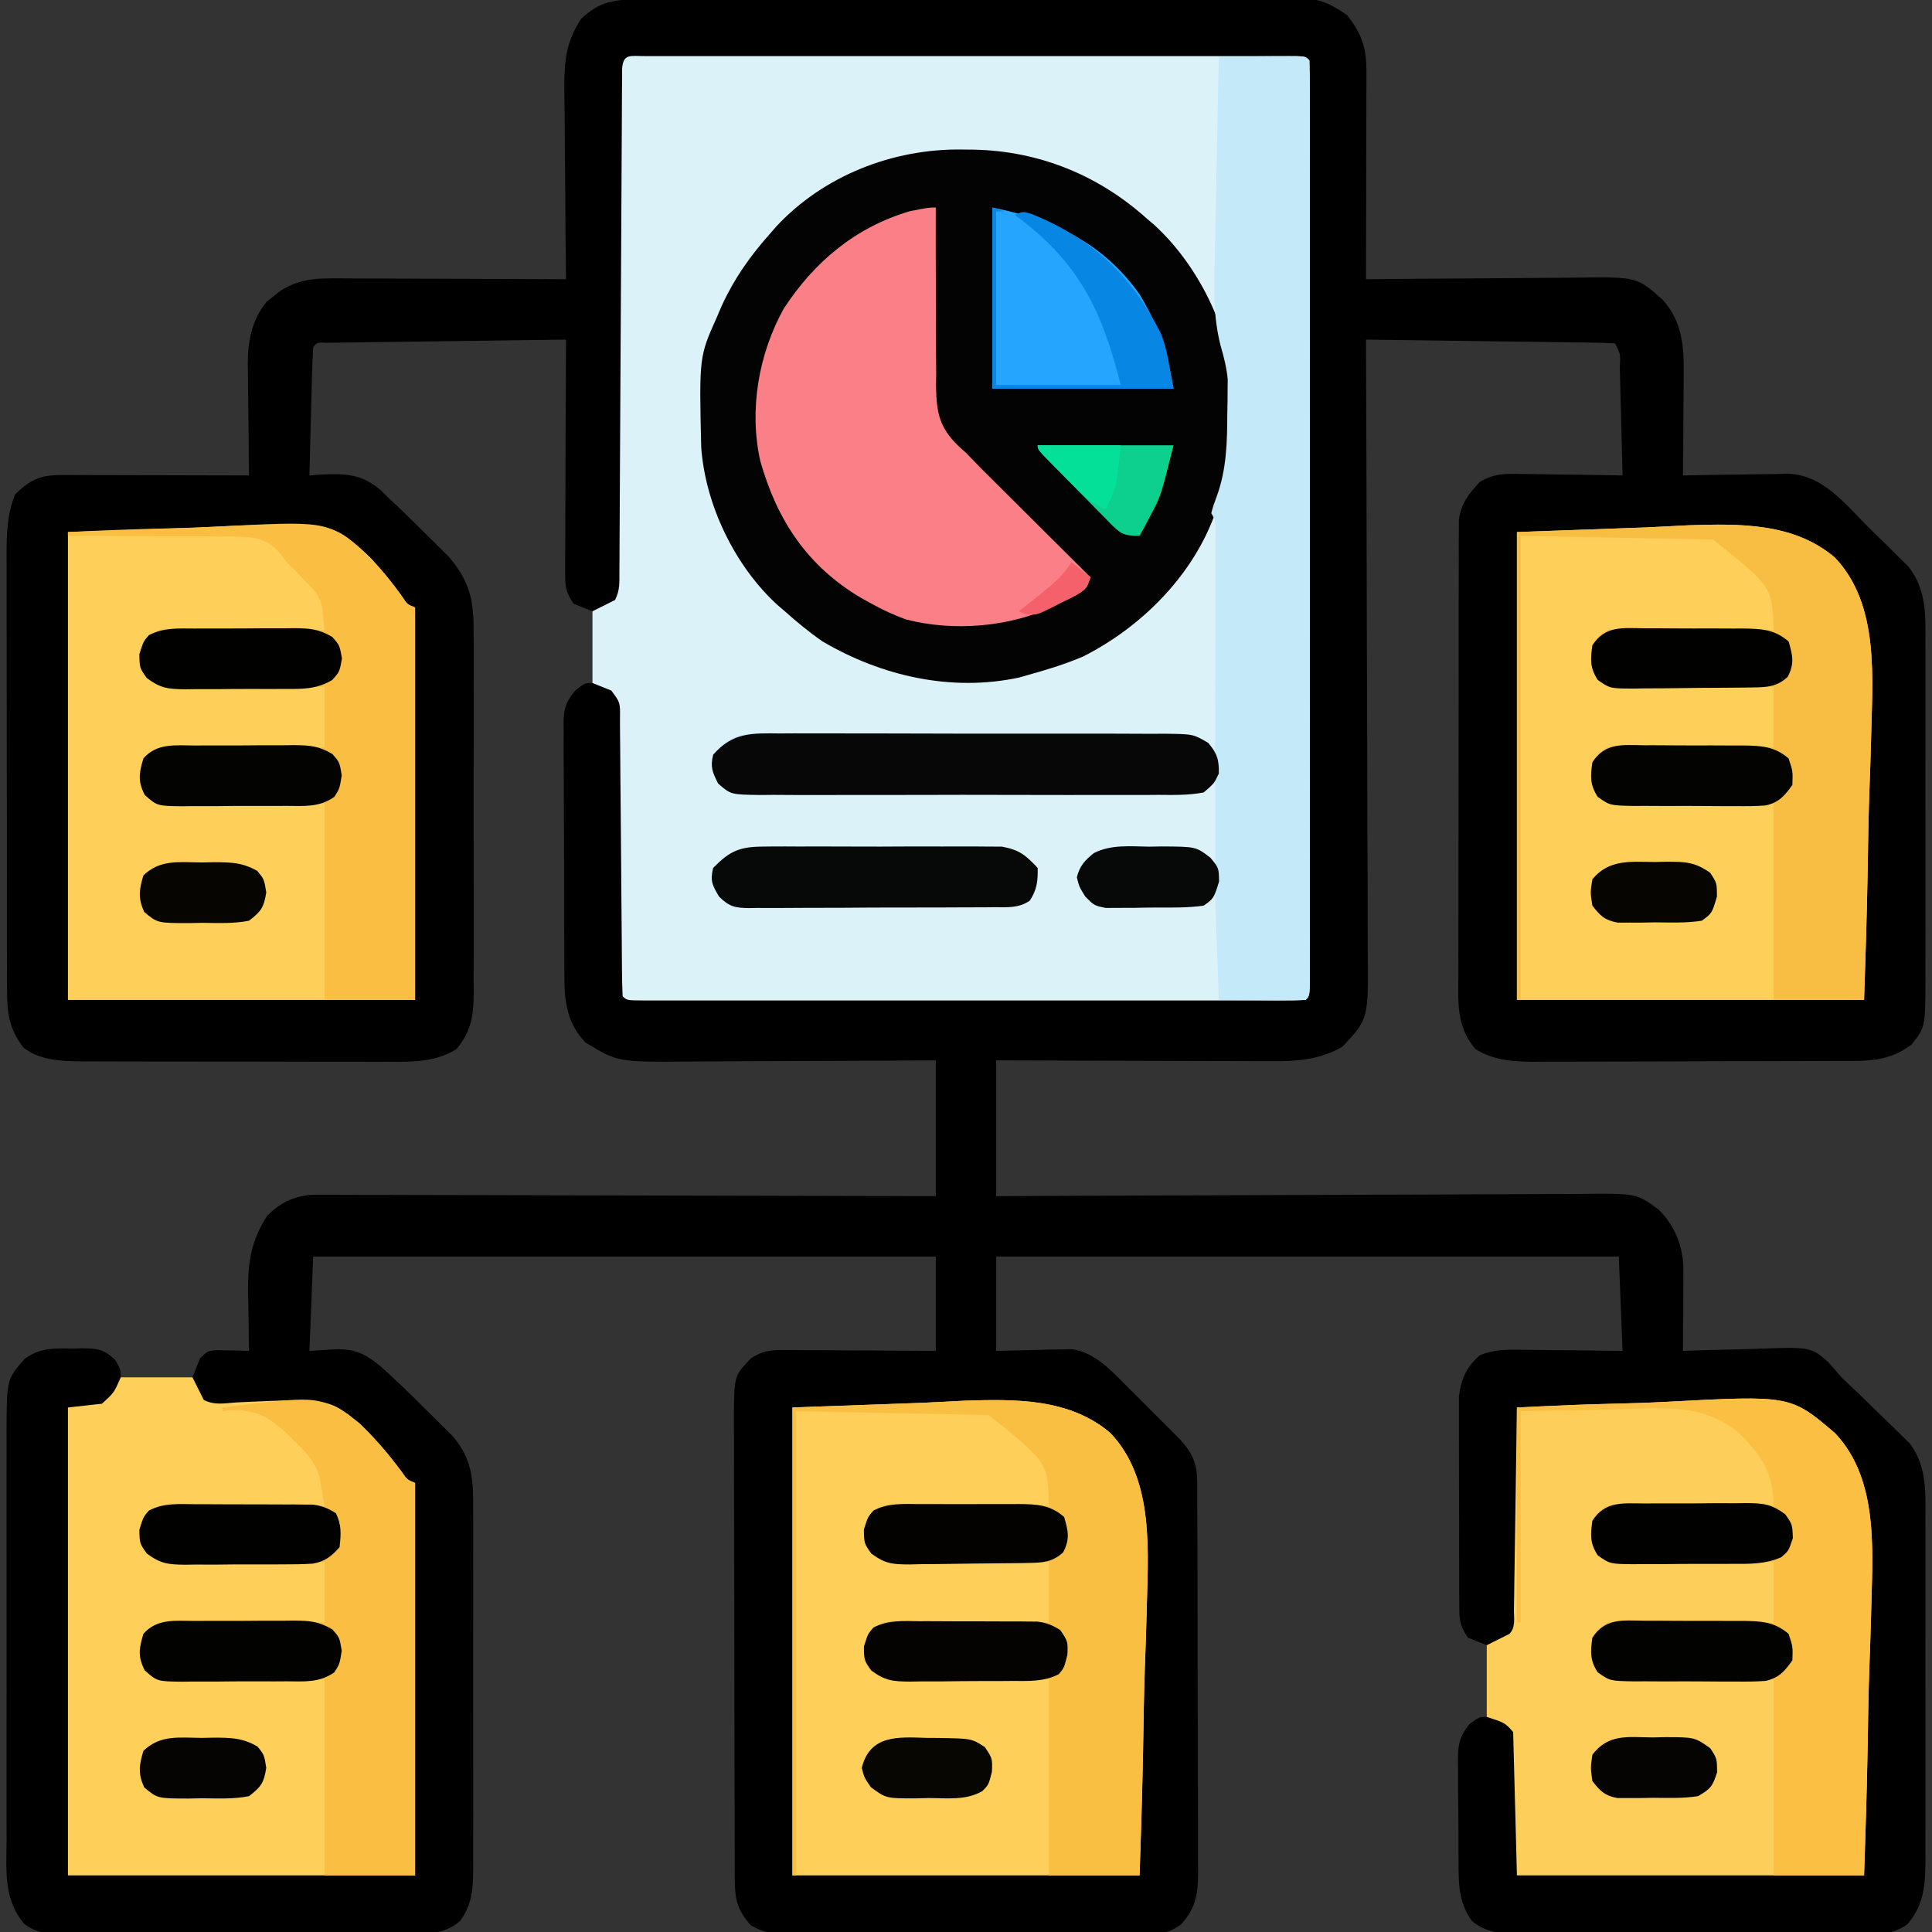<?xml version="1.0" encoding="UTF-8"?>
<svg version="1.1" xmlns="http://www.w3.org/2000/svg" width="512" height="512">
<rect width="100%" height="100%" fill="#333333" stroke="none"/>
<path d="M0 0 C0.765 -0.004 1.531 -0.007 2.319 -0.011 C4.892 -0.022 7.464 -0.026 10.036 -0.03 C11.878 -0.036 13.719 -0.043 15.56 -0.05 C20.569 -0.067 25.577 -0.078 30.585 -0.086 C33.714 -0.091 36.843 -0.097 39.971 -0.103 C49.759 -0.123 59.547 -0.137 69.334 -0.145 C80.635 -0.155 91.935 -0.181 103.235 -0.222 C111.968 -0.252 120.701 -0.267 129.434 -0.27 C134.651 -0.272 139.867 -0.281 145.084 -0.306 C149.992 -0.33 154.9 -0.334 159.809 -0.324 C161.609 -0.323 163.409 -0.329 165.208 -0.343 C167.67 -0.361 170.129 -0.354 172.59 -0.341 C173.654 -0.357 173.654 -0.357 174.739 -0.374 C180.166 -0.304 183.179 1.15 187.549 4.147 C191.461 9.191 192.676 12.787 192.663 19.087 C192.663 20.308 192.663 21.529 192.662 22.787 C192.657 24.106 192.652 25.425 192.647 26.784 C192.645 28.147 192.644 29.511 192.643 30.874 C192.639 34.459 192.629 38.045 192.618 41.63 C192.608 45.29 192.603 48.95 192.598 52.61 C192.587 59.789 192.57 66.968 192.549 74.147 C193.396 74.138 194.242 74.129 195.115 74.12 C203.118 74.04 211.121 73.979 219.124 73.94 C223.238 73.919 227.352 73.891 231.466 73.845 C235.44 73.802 239.415 73.778 243.39 73.768 C244.901 73.76 246.413 73.746 247.925 73.724 C264.337 73.498 264.337 73.498 271.053 79.489 C276.402 85.227 276.849 92.066 276.744 99.487 C276.74 100.637 276.74 100.637 276.736 101.811 C276.725 104.236 276.7 106.66 276.674 109.085 C276.664 110.739 276.655 112.393 276.647 114.048 C276.625 118.081 276.59 122.114 276.549 126.147 C277.517 126.126 278.486 126.105 279.483 126.084 C283.095 126.011 286.706 125.965 290.319 125.927 C291.878 125.907 293.438 125.88 294.997 125.845 C297.247 125.797 299.495 125.774 301.744 125.757 C302.781 125.726 302.781 125.726 303.838 125.694 C313.467 125.69 319.361 133.556 325.719 139.891 C327.297 141.458 328.893 143.004 330.491 144.551 C331.506 145.557 332.52 146.565 333.534 147.573 C334.906 148.925 334.906 148.925 336.306 150.305 C341.149 156.441 340.839 163.253 340.808 170.745 C340.813 172.31 340.813 172.31 340.819 173.906 C340.827 177.341 340.822 180.775 340.815 184.21 C340.816 186.604 340.818 188.999 340.821 191.394 C340.824 196.407 340.819 201.42 340.81 206.433 C340.798 212.852 340.805 219.271 340.817 225.691 C340.824 230.634 340.822 235.577 340.817 240.52 C340.815 242.887 340.817 245.253 340.822 247.62 C340.827 250.93 340.819 254.24 340.808 257.55 C340.812 258.523 340.816 259.497 340.82 260.5 C340.747 272.272 340.747 272.272 337.217 276.889 C331.096 281.573 325.506 281.299 318.112 281.308 C317.169 281.313 316.225 281.318 315.253 281.323 C312.137 281.338 309.021 281.345 305.905 281.35 C303.734 281.356 301.563 281.362 299.392 281.368 C294.842 281.378 290.292 281.384 285.741 281.387 C279.921 281.393 274.1 281.417 268.28 281.445 C263.796 281.464 259.312 281.469 254.827 281.471 C252.682 281.474 250.537 281.482 248.391 281.495 C245.385 281.512 242.38 281.51 239.374 281.504 C238.494 281.513 237.615 281.522 236.708 281.532 C231.274 281.495 226.246 281.101 221.549 278.147 C216.371 272.142 216.988 265.576 217.047 257.947 C217.039 255.968 217.039 255.968 217.031 253.949 C217.017 250.346 217.028 246.743 217.045 243.14 C217.059 239.362 217.052 235.585 217.049 231.808 C217.046 225.468 217.059 219.128 217.083 212.788 C217.109 205.463 217.111 198.139 217.099 190.814 C217.088 183.758 217.095 176.702 217.109 169.646 C217.114 166.647 217.114 163.648 217.11 160.649 C217.104 156.462 217.123 152.275 217.145 148.088 C217.138 146.224 217.138 146.224 217.131 144.322 C217.141 143.181 217.151 142.04 217.161 140.864 C217.165 139.381 217.165 139.381 217.169 137.867 C217.769 133.573 219.788 130.947 222.728 127.859 C226.404 125.629 229.527 125.64 233.694 125.757 C234.463 125.762 235.233 125.768 236.026 125.774 C238.472 125.796 240.916 125.846 243.362 125.897 C245.025 125.917 246.688 125.935 248.352 125.952 C252.418 125.996 256.483 126.065 260.549 126.147 C260.431 121.323 260.307 116.499 260.177 111.676 C260.133 110.034 260.092 108.391 260.052 106.749 C259.994 104.393 259.931 102.038 259.866 99.682 C259.84 98.575 259.84 98.575 259.815 97.444 C260.014 94.004 260.014 94.004 258.549 91.147 C256.494 91.023 254.435 90.969 252.377 90.942 C251.411 90.927 251.411 90.927 250.426 90.912 C248.289 90.88 246.151 90.855 244.014 90.831 C242.536 90.81 241.057 90.789 239.579 90.768 C235.681 90.713 231.783 90.663 227.885 90.615 C223.911 90.565 219.936 90.509 215.961 90.454 C208.157 90.346 200.353 90.245 192.549 90.147 C192.553 91.052 192.557 91.957 192.56 92.889 C192.649 114.915 192.715 136.941 192.756 158.966 C192.777 169.618 192.805 180.27 192.851 190.921 C192.891 200.206 192.917 209.491 192.925 218.776 C192.931 223.691 192.943 228.606 192.972 233.522 C192.999 238.151 193.008 242.78 193.002 247.409 C193.003 249.106 193.011 250.802 193.026 252.498 C193.179 270.26 193.179 270.26 186.299 277.522 C180.326 281.052 173.971 281.441 167.205 281.374 C166.414 281.375 165.623 281.375 164.808 281.375 C162.221 281.374 159.635 281.358 157.049 281.342 C155.245 281.339 153.44 281.336 151.635 281.334 C146.907 281.326 142.179 281.307 137.451 281.285 C131.767 281.26 126.082 281.251 120.398 281.24 C111.782 281.22 103.165 281.182 94.549 281.147 C94.549 293.027 94.549 304.907 94.549 317.147 C102.166 317.108 102.166 317.108 109.936 317.068 C126.704 316.985 143.471 316.93 160.239 316.888 C170.407 316.862 180.574 316.827 190.741 316.77 C199.604 316.72 208.467 316.688 217.33 316.677 C222.022 316.67 226.713 316.655 231.405 316.619 C235.824 316.584 240.243 316.574 244.662 316.582 C246.281 316.58 247.9 316.57 249.519 316.551 C264.255 316.385 264.255 316.385 270.138 320.725 C274.317 324.936 276.42 330.009 276.663 335.896 C276.657 336.923 276.652 337.949 276.647 339.007 C276.644 340.122 276.64 341.237 276.637 342.385 C276.629 343.544 276.62 344.703 276.612 345.897 C276.607 347.072 276.603 348.246 276.598 349.456 C276.586 352.353 276.57 355.25 276.549 358.147 C277.537 358.111 278.525 358.074 279.543 358.036 C283.24 357.909 286.937 357.829 290.636 357.763 C292.231 357.728 293.825 357.68 295.419 357.619 C310.369 357.062 310.369 357.062 314.994 361.05 C316.204 362.393 317.388 363.761 318.549 365.147 C320.233 366.764 321.929 368.367 323.635 369.96 C325.401 371.686 327.164 373.415 328.924 375.147 C329.825 376.011 330.726 376.875 331.655 377.764 C332.514 378.613 333.374 379.461 334.26 380.335 C335.037 381.091 335.813 381.848 336.613 382.628 C341.201 388.598 340.838 395.539 340.808 402.745 C340.813 404.31 340.813 404.31 340.819 405.906 C340.827 409.341 340.822 412.775 340.815 416.21 C340.816 418.604 340.818 420.999 340.821 423.394 C340.824 428.407 340.819 433.42 340.81 438.433 C340.798 444.852 340.805 451.271 340.817 457.691 C340.824 462.634 340.822 467.577 340.817 472.52 C340.815 474.887 340.817 477.253 340.822 479.62 C340.827 482.93 340.819 486.24 340.808 489.55 C340.812 490.523 340.816 491.497 340.82 492.5 C340.778 499.226 340.628 504.711 336.076 510.046 C331.819 513.179 327.22 512.832 322.125 512.762 C321.089 512.768 320.052 512.774 318.984 512.779 C315.567 512.791 312.15 512.767 308.733 512.741 C306.354 512.739 303.976 512.739 301.597 512.741 C296.617 512.739 291.636 512.721 286.656 512.689 C280.271 512.649 273.887 512.645 267.502 512.653 C262.592 512.656 257.683 512.644 252.773 512.626 C250.419 512.619 248.065 512.616 245.71 512.617 C242.421 512.615 239.133 512.594 235.844 512.567 C234.871 512.57 233.898 512.573 232.895 512.576 C227.99 512.514 224.487 512.418 220.549 509.147 C217.039 504.081 217.082 499.272 217.08 493.331 C217.073 492.397 217.065 491.463 217.057 490.5 C217.047 488.533 217.044 486.565 217.048 484.598 C217.049 481.59 217.007 478.586 216.963 475.579 C216.958 473.663 216.955 471.747 216.955 469.831 C216.939 468.935 216.923 468.039 216.906 467.116 C216.956 462.587 217.097 460.73 219.961 457.042 C222.549 455.147 222.549 455.147 224.549 455.147 C224.549 448.877 224.549 442.607 224.549 436.147 C222.899 435.487 221.249 434.827 219.549 434.147 C217.206 430.633 217.292 429.186 217.274 425.027 C217.265 423.765 217.255 422.503 217.246 421.203 C217.246 419.824 217.247 418.445 217.248 417.065 C217.244 415.649 217.24 414.233 217.235 412.816 C217.228 409.846 217.228 406.877 217.233 403.907 C217.239 400.11 217.222 396.314 217.199 392.518 C217.184 389.592 217.184 386.666 217.187 383.739 C217.186 382.34 217.181 380.941 217.171 379.542 C217.158 377.58 217.167 375.618 217.177 373.656 C217.176 372.541 217.176 371.427 217.175 370.278 C217.723 365.696 219.197 362.3 222.728 359.29 C226.415 357.796 229.783 357.772 233.694 357.854 C234.463 357.858 235.233 357.863 236.026 357.867 C238.472 357.884 240.916 357.921 243.362 357.96 C245.025 357.975 246.688 357.988 248.352 358.001 C252.418 358.031 256.483 358.09 260.549 358.147 C260.219 349.897 259.889 341.647 259.549 333.147 C205.099 333.147 150.649 333.147 94.549 333.147 C94.549 341.397 94.549 349.647 94.549 358.147 C101.849 357.99 101.849 357.99 109.147 357.787 C110.066 357.777 110.985 357.767 111.932 357.757 C113.33 357.725 113.33 357.725 114.757 357.693 C120.708 358.661 124.752 363.095 128.877 367.21 C129.352 367.683 129.827 368.156 130.317 368.644 C131.311 369.636 132.302 370.631 133.291 371.629 C134.802 373.15 136.323 374.661 137.846 376.171 C138.815 377.141 139.784 378.113 140.752 379.085 C141.625 379.96 142.498 380.835 143.398 381.737 C146.685 385.419 147.797 388.061 147.817 392.992 C147.829 394.451 147.829 394.451 147.842 395.94 C147.842 397.001 147.841 398.061 147.84 399.154 C147.846 400.277 147.853 401.399 147.86 402.556 C147.879 406.271 147.883 409.986 147.885 413.702 C147.891 416.283 147.898 418.863 147.905 421.444 C147.917 426.856 147.921 432.268 147.92 437.68 C147.919 443.928 147.94 450.177 147.971 456.425 C148.001 462.444 148.008 468.462 148.007 474.481 C148.009 477.038 148.018 479.595 148.033 482.152 C148.053 485.729 148.047 489.305 148.035 492.881 C148.046 493.938 148.057 494.995 148.069 496.084 C148.018 502.083 147.596 505.605 143.549 510.147 C140.413 512.238 139.693 512.399 136.122 512.415 C135.216 512.423 134.311 512.432 133.378 512.44 C132.386 512.44 131.395 512.439 130.374 512.438 C129.328 512.444 128.282 512.451 127.205 512.458 C123.739 512.477 120.273 512.481 116.807 512.483 C114.402 512.49 111.997 512.496 109.592 512.503 C104.546 512.515 99.5 512.519 94.455 512.518 C87.986 512.518 81.518 512.545 75.049 512.579 C70.08 512.602 65.111 512.606 60.142 512.605 C57.757 512.607 55.372 512.616 52.987 512.631 C49.652 512.651 46.318 512.645 42.983 512.633 C41.996 512.644 41.009 512.655 39.992 512.667 C35.753 512.628 33.231 512.548 29.522 510.367 C26.064 506.476 25.299 503.655 25.282 498.468 C25.269 496.731 25.269 496.731 25.256 494.958 C25.257 493.059 25.257 493.059 25.259 491.12 C25.253 489.77 25.246 488.419 25.238 487.069 C25.221 483.404 25.216 479.738 25.215 476.073 C25.213 473.782 25.209 471.491 25.204 469.2 C25.185 461.205 25.177 453.21 25.179 445.215 C25.18 437.767 25.159 430.319 25.127 422.871 C25.101 416.472 25.09 410.074 25.091 403.676 C25.092 399.856 25.086 396.036 25.065 392.216 C25.046 388.623 25.046 385.03 25.06 381.436 C25.063 379.493 25.047 377.55 25.029 375.607 C25.108 364.739 25.108 364.739 29.549 360.147 C32.415 358.161 34.689 357.901 38.134 357.92 C39.035 357.92 39.935 357.92 40.863 357.921 C41.827 357.931 42.791 357.941 43.784 357.952 C45.273 357.956 45.273 357.956 46.793 357.96 C49.962 357.972 53.13 357.997 56.299 358.022 C58.449 358.032 60.599 358.041 62.748 358.05 C68.015 358.07 73.282 358.109 78.549 358.147 C78.549 349.897 78.549 341.647 78.549 333.147 C24.099 333.147 -30.351 333.147 -86.451 333.147 C-86.781 341.397 -87.111 349.647 -87.451 358.147 C-85.471 358.023 -83.491 357.9 -81.451 357.772 C-75.708 357.413 -72.907 358.714 -68.602 362.231 C-64.478 365.905 -60.535 369.735 -56.638 373.647 C-55.793 374.476 -54.948 375.305 -54.078 376.159 C-53.266 376.97 -52.455 377.781 -51.619 378.616 C-50.525 379.706 -50.525 379.706 -49.409 380.817 C-44.203 387.013 -44.017 392.432 -44.063 400.198 C-44.057 401.301 -44.052 402.404 -44.047 403.541 C-44.034 407.181 -44.042 410.82 -44.052 414.46 C-44.05 416.993 -44.047 419.526 -44.044 422.059 C-44.039 427.365 -44.045 432.67 -44.06 437.976 C-44.076 444.101 -44.071 450.225 -44.054 456.35 C-44.039 462.254 -44.041 468.158 -44.049 474.063 C-44.051 476.57 -44.049 479.077 -44.042 481.584 C-44.034 485.088 -44.046 488.592 -44.063 492.096 C-44.057 493.131 -44.051 494.166 -44.044 495.233 C-44.091 500.563 -44.238 504.661 -47.451 509.147 C-51.882 513.155 -57.094 512.584 -62.746 512.567 C-63.78 512.576 -64.815 512.584 -65.881 512.593 C-69.299 512.616 -72.716 512.617 -76.134 512.616 C-78.512 512.623 -80.889 512.631 -83.267 512.639 C-88.249 512.652 -93.231 512.654 -98.214 512.648 C-104.597 512.642 -110.98 512.673 -117.364 512.713 C-122.274 512.739 -127.183 512.742 -132.093 512.738 C-134.446 512.74 -136.8 512.75 -139.153 512.768 C-142.445 512.79 -145.735 512.78 -149.027 512.762 C-150.483 512.782 -150.483 512.782 -151.97 512.803 C-156.213 512.75 -159.485 512.616 -162.977 510.046 C-168.621 503.432 -167.738 495.824 -167.71 487.53 C-167.713 486.272 -167.717 485.014 -167.72 483.719 C-167.729 480.285 -167.726 476.851 -167.72 473.417 C-167.714 469.814 -167.719 466.211 -167.722 462.609 C-167.726 456.56 -167.721 450.511 -167.712 444.462 C-167.701 437.48 -167.704 430.498 -167.715 423.516 C-167.724 417.509 -167.726 411.502 -167.72 405.495 C-167.717 401.913 -167.717 398.331 -167.723 394.749 C-167.73 390.754 -167.721 386.759 -167.71 382.764 C-167.714 381.585 -167.718 380.405 -167.722 379.19 C-167.652 365.645 -167.652 365.645 -162.896 360.249 C-158.973 357.345 -155.056 357.406 -150.326 357.522 C-149.129 357.493 -149.129 357.493 -147.908 357.464 C-143.699 357.499 -142.053 357.578 -138.896 360.561 C-137.451 363.147 -137.451 363.147 -137.451 365.147 C-131.181 365.147 -124.911 365.147 -118.451 365.147 C-117.791 363.497 -117.131 361.847 -116.451 360.147 C-114.451 358.147 -114.451 358.147 -111.849 357.952 C-110.353 357.987 -110.353 357.987 -108.826 358.022 C-107.823 358.04 -106.82 358.058 -105.787 358.077 C-104.631 358.112 -104.631 358.112 -103.451 358.147 C-103.467 357.432 -103.482 356.716 -103.498 355.979 C-103.561 352.702 -103.6 349.425 -103.638 346.147 C-103.664 345.022 -103.689 343.896 -103.715 342.737 C-103.784 334.787 -103.016 329.128 -98.638 322.335 C-95.207 318.904 -91.911 317.307 -87.073 316.778 C-85.212 316.782 -85.212 316.782 -83.313 316.786 C-82.271 316.783 -82.271 316.783 -81.207 316.779 C-78.89 316.774 -76.573 316.79 -74.256 316.807 C-72.59 316.807 -70.924 316.807 -69.258 316.805 C-64.744 316.804 -60.23 316.822 -55.716 316.843 C-50.996 316.862 -46.275 316.864 -41.555 316.867 C-32.62 316.876 -23.684 316.901 -14.749 316.931 C-4.575 316.965 5.599 316.981 15.773 316.996 C36.699 317.028 57.624 317.083 78.549 317.147 C78.549 305.267 78.549 293.387 78.549 281.147 C72.806 281.182 67.064 281.217 61.147 281.253 C57.496 281.268 53.846 281.282 50.196 281.294 C44.409 281.312 38.622 281.333 32.835 281.373 C28.167 281.406 23.498 281.424 18.83 281.432 C17.054 281.437 15.278 281.448 13.502 281.464 C-5.724 281.633 -5.724 281.633 -14.326 276.397 C-19.124 271.317 -19.898 265.754 -19.871 258.996 C-19.879 258.213 -19.888 257.43 -19.896 256.623 C-19.92 254.056 -19.921 251.488 -19.92 248.921 C-19.927 247.127 -19.934 245.332 -19.943 243.538 C-19.956 239.788 -19.958 236.037 -19.952 232.287 C-19.946 227.484 -19.977 222.681 -20.017 217.878 C-20.043 214.177 -20.046 210.477 -20.042 206.776 C-20.044 205.005 -20.053 203.234 -20.071 201.463 C-20.093 198.988 -20.084 196.514 -20.066 194.039 C-20.079 193.311 -20.093 192.582 -20.106 191.832 C-20.041 187.89 -19.546 186.265 -17.037 183.154 C-14.451 181.147 -14.451 181.147 -12.451 181.147 C-12.451 174.877 -12.451 168.607 -12.451 162.147 C-14.101 161.487 -15.751 160.827 -17.451 160.147 C-19.854 156.542 -19.694 154.94 -19.678 150.656 C-19.678 150.002 -19.679 149.348 -19.679 148.675 C-19.677 146.516 -19.662 144.357 -19.646 142.198 C-19.642 140.7 -19.64 139.202 -19.638 137.704 C-19.63 133.764 -19.61 129.823 -19.588 125.883 C-19.568 121.861 -19.559 117.839 -19.549 113.817 C-19.527 105.927 -19.493 98.037 -19.451 90.147 C-28.039 90.255 -36.627 90.367 -45.215 90.487 C-49.202 90.542 -53.19 90.595 -57.177 90.644 C-61.022 90.692 -64.867 90.744 -68.712 90.8 C-70.182 90.821 -71.652 90.839 -73.122 90.856 C-75.174 90.88 -77.227 90.91 -79.279 90.942 C-80.449 90.957 -81.619 90.973 -82.825 90.989 C-85.376 90.851 -85.376 90.851 -86.451 92.147 C-86.611 94.666 -86.71 97.161 -86.767 99.682 C-86.798 100.812 -86.798 100.812 -86.83 101.965 C-86.896 104.38 -86.955 106.795 -87.013 109.21 C-87.057 110.843 -87.1 112.477 -87.144 114.11 C-87.252 118.122 -87.353 122.135 -87.451 126.147 C-86.605 126.078 -85.76 126.008 -84.888 125.936 C-78.064 125.611 -73.549 125.608 -68.355 130.253 C-67.413 131.191 -67.413 131.191 -66.451 132.147 C-65.714 132.83 -64.977 133.513 -64.218 134.217 C-61.832 136.463 -59.513 138.763 -57.201 141.085 C-56.412 141.857 -55.623 142.63 -54.81 143.426 C-54.047 144.189 -53.284 144.951 -52.498 145.737 C-51.816 146.416 -51.133 147.096 -50.43 147.795 C-44.691 154.614 -43.865 159.567 -43.933 168.296 C-43.926 169.397 -43.919 170.499 -43.912 171.634 C-43.894 175.264 -43.906 178.893 -43.92 182.522 C-43.917 185.051 -43.913 187.58 -43.908 190.11 C-43.902 195.405 -43.91 200.701 -43.929 205.997 C-43.951 212.106 -43.944 218.215 -43.922 224.325 C-43.902 230.219 -43.904 236.113 -43.916 242.007 C-43.918 244.507 -43.915 247.008 -43.906 249.509 C-43.896 253.006 -43.911 256.502 -43.933 259.999 C-43.925 261.029 -43.917 262.058 -43.909 263.119 C-43.981 269.286 -44.461 273.311 -48.451 278.147 C-53.902 281.597 -59.988 281.574 -66.244 281.519 C-67.19 281.523 -68.136 281.527 -69.11 281.531 C-72.215 281.539 -75.319 281.525 -78.424 281.51 C-80.593 281.51 -82.761 281.51 -84.93 281.512 C-89.467 281.512 -94.003 281.501 -98.54 281.483 C-104.346 281.461 -110.152 281.46 -115.958 281.467 C-120.433 281.47 -124.909 281.464 -129.384 281.454 C-131.525 281.45 -133.666 281.449 -135.806 281.45 C-138.8 281.451 -141.793 281.438 -144.787 281.422 C-145.666 281.424 -146.544 281.427 -147.45 281.429 C-152.918 281.382 -158.672 281.272 -163.193 277.815 C-167.028 272.803 -167.574 268.829 -167.585 262.658 C-167.589 261.567 -167.593 260.477 -167.598 259.353 C-167.597 258.166 -167.597 256.98 -167.596 255.757 C-167.599 254.5 -167.603 253.242 -167.606 251.947 C-167.615 248.504 -167.617 245.062 -167.618 241.62 C-167.619 239.467 -167.621 237.314 -167.624 235.162 C-167.633 227.645 -167.637 220.129 -167.636 212.613 C-167.636 205.616 -167.646 198.62 -167.662 191.623 C-167.675 185.608 -167.68 179.592 -167.68 173.577 C-167.679 169.988 -167.682 166.399 -167.693 162.81 C-167.704 158.805 -167.7 154.801 -167.694 150.796 C-167.699 149.614 -167.705 148.431 -167.711 147.213 C-167.689 141.496 -167.584 136.49 -165.451 131.147 C-161.323 127.226 -158.77 126.021 -153.175 126.034 C-151.524 126.034 -151.524 126.034 -149.839 126.034 C-148.646 126.039 -147.453 126.044 -146.224 126.05 C-145.006 126.051 -143.788 126.052 -142.534 126.054 C-138.631 126.059 -134.728 126.072 -130.826 126.085 C-128.185 126.09 -125.545 126.094 -122.904 126.098 C-116.42 126.109 -109.935 126.126 -103.451 126.147 C-103.467 125.099 -103.482 124.05 -103.498 122.969 C-103.553 119.048 -103.587 115.127 -103.616 111.206 C-103.631 109.514 -103.651 107.823 -103.677 106.132 C-103.714 103.689 -103.731 101.246 -103.744 98.803 C-103.759 98.057 -103.775 97.311 -103.791 96.542 C-103.793 90.522 -102.714 84.925 -98.802 80.124 C-97.948 79.455 -97.948 79.455 -97.076 78.772 C-96.229 78.08 -96.229 78.08 -95.365 77.374 C-90.792 74.444 -86.943 73.9 -81.549 73.92 C-80.876 73.92 -80.202 73.92 -79.508 73.919 C-77.295 73.921 -75.082 73.936 -72.869 73.952 C-71.329 73.956 -69.789 73.958 -68.249 73.96 C-64.207 73.968 -60.164 73.988 -56.122 74.01 C-51.993 74.03 -47.863 74.039 -43.734 74.05 C-35.64 74.071 -27.545 74.105 -19.451 74.147 C-19.46 73.401 -19.469 72.654 -19.478 71.885 C-19.558 64.824 -19.619 57.763 -19.658 50.701 C-19.679 47.072 -19.707 43.442 -19.753 39.813 C-19.796 36.305 -19.82 32.797 -19.83 29.289 C-19.841 27.311 -19.872 25.332 -19.904 23.354 C-19.906 16.124 -19.439 11.253 -15.451 5.147 C-10.536 0.472 -6.538 -0.002 0 0 Z " fill="#000000" transform="translate(169.451,-0.147)"/>
<path d="M0 0 C1.045 0.003 1.045 0.003 2.111 0.007 C3.214 0.004 3.214 0.004 4.339 0.002 C6.821 -0.002 9.303 0.001 11.786 0.004 C13.557 0.003 15.329 0.001 17.101 -0.001 C21.928 -0.006 26.754 -0.004 31.58 -0.001 C36.619 0.002 41.658 -0 46.697 -0.002 C55.161 -0.004 63.625 -0.001 72.089 0.003 C81.89 0.009 91.69 0.007 101.49 0.002 C109.889 -0.003 118.287 -0.004 126.685 -0.001 C131.708 0.001 136.731 0.001 141.754 -0.003 C146.475 -0.005 151.196 -0.003 155.917 0.002 C157.655 0.004 159.393 0.003 161.131 0.001 C163.493 -0.002 165.855 0.002 168.217 0.007 C168.914 0.005 169.611 0.002 170.329 0 C175.05 0.02 175.05 0.02 176.164 1.134 C176.265 4.317 176.299 7.479 176.291 10.662 C176.293 11.675 176.295 12.688 176.296 13.732 C176.3 17.153 176.297 20.575 176.294 23.997 C176.295 26.439 176.297 28.881 176.299 31.323 C176.303 37.283 176.303 43.244 176.3 49.204 C176.297 54.046 176.297 58.889 176.298 63.731 C176.298 64.419 176.299 65.107 176.299 65.815 C176.299 67.212 176.299 68.61 176.3 70.007 C176.303 83.123 176.299 96.24 176.294 109.356 C176.289 120.623 176.29 131.89 176.295 143.156 C176.3 156.224 176.302 169.292 176.299 182.36 C176.299 183.752 176.299 185.144 176.298 186.537 C176.298 187.222 176.298 187.907 176.298 188.613 C176.297 193.452 176.298 198.291 176.301 203.13 C176.304 209.637 176.302 216.144 176.296 222.651 C176.294 225.047 176.295 227.443 176.297 229.839 C176.3 233.094 176.296 236.35 176.291 239.605 C176.294 240.567 176.296 241.528 176.298 242.518 C176.279 249.02 176.279 249.02 175.164 250.134 C172.839 250.234 170.543 250.268 168.217 250.261 C167.115 250.263 167.115 250.263 165.99 250.265 C163.507 250.269 161.025 250.266 158.543 250.263 C156.771 250.264 155 250.266 153.228 250.268 C148.401 250.273 143.575 250.271 138.749 250.268 C133.71 250.266 128.671 250.268 123.631 250.269 C115.168 250.271 106.704 250.269 98.24 250.264 C88.439 250.259 78.639 250.26 68.839 250.266 C60.44 250.27 52.042 250.271 43.644 250.269 C38.621 250.267 33.598 250.267 28.575 250.27 C23.854 250.273 19.133 250.271 14.411 250.265 C12.674 250.264 10.936 250.264 9.198 250.266 C6.836 250.269 4.474 250.266 2.111 250.261 C1.415 250.263 0.718 250.265 0 250.267 C-4.721 250.248 -4.721 250.248 -5.836 249.134 C-5.95 246.681 -6 244.254 -6.009 241.8 C-6.016 241.033 -6.023 240.265 -6.029 239.474 C-6.044 237.802 -6.055 236.131 -6.065 234.459 C-6.082 231.816 -6.105 229.173 -6.13 226.53 C-6.201 219.014 -6.261 211.498 -6.312 203.982 C-6.344 199.39 -6.385 194.799 -6.433 190.207 C-6.449 188.453 -6.461 186.699 -6.469 184.945 C-6.482 182.496 -6.506 180.046 -6.533 177.597 C-6.533 176.867 -6.534 176.137 -6.534 175.385 C-6.476 171.309 -6.476 171.309 -8.836 168.134 C-10.486 167.474 -12.136 166.814 -13.836 166.134 C-13.836 159.864 -13.836 153.594 -13.836 147.134 C-11.856 146.144 -9.876 145.154 -7.836 144.134 C-6.515 141.493 -6.699 139.506 -6.684 136.547 C-6.676 135.359 -6.667 134.172 -6.659 132.948 C-6.655 131.638 -6.65 130.329 -6.646 128.979 C-6.638 127.591 -6.63 126.204 -6.621 124.816 C-6.603 121.824 -6.588 118.832 -6.575 115.84 C-6.555 111.114 -6.527 106.388 -6.499 101.662 C-6.433 90.778 -6.378 79.893 -6.323 69.009 C-6.272 59.033 -6.219 49.056 -6.158 39.08 C-6.13 34.377 -6.106 29.674 -6.086 24.971 C-6.073 22.052 -6.055 19.132 -6.037 16.213 C-6.025 14.203 -6.019 12.194 -6.012 10.184 C-6.004 8.999 -5.996 7.814 -5.987 6.593 C-5.982 5.557 -5.977 4.521 -5.971 3.453 C-5.725 -0.762 -3.73 0.015 0 0 Z " fill="#DCF2F9" transform="translate(170.836,14.866)"/>
<path d="M0 0 C1.058 0.012 2.117 0.023 3.207 0.035 C20.418 0.396 36.202 6.777 49.062 18.375 C49.649 18.87 50.236 19.365 50.84 19.875 C61.59 29.626 70.154 45.545 71.27 60.074 C71.367 63.094 71.391 66.103 71.375 69.125 C71.371 70.193 71.367 71.26 71.362 72.36 C71.256 79.742 70.629 86.402 68.062 93.375 C67.807 94.191 67.552 95.007 67.289 95.848 C61.49 112.633 47.709 126.472 32.062 134.375 C27.188 136.442 22.165 137.971 17.062 139.375 C16.136 139.643 16.136 139.643 15.19 139.917 C-2.86 143.803 -21.359 139.525 -36.938 130.375 C-40.481 127.914 -43.731 125.257 -46.938 122.375 C-47.549 121.857 -48.16 121.339 -48.789 120.805 C-60.175 110.459 -68.056 94.151 -69.115 78.811 C-69.654 54.906 -69.654 54.906 -64.938 44.375 C-64.502 43.355 -64.066 42.336 -63.617 41.285 C-60.325 34.151 -56.144 28.235 -50.938 22.375 C-50.383 21.738 -49.829 21.101 -49.258 20.445 C-36.645 6.867 -18.237 -0.257 0 0 Z " fill="#030303" transform="translate(254.938,39.625)"/>
<path d="M0 0 C9.04 -0.468 18.077 -0.821 27.127 -1.036 C31.332 -1.14 35.529 -1.279 39.729 -1.509 C72.48 -3.243 72.48 -3.243 84.25 6.75 C96.258 19.364 94.15 38.996 93.85 55.165 C93.726 59.973 93.552 64.778 93.373 69.584 C93.13 76.807 93.04 84.034 92.924 91.261 C92.732 102.181 92.348 113.079 92 124 C61.64 124 31.28 124 0 124 C-0.33 111.46 -0.66 98.92 -1 86 C-3.197 83.54 -3.197 83.54 -8 82 C-8 75.73 -8 69.46 -8 63 C-6.02 62.01 -4.04 61.02 -2 60 C-0.257 58.257 -0.83 55.843 -0.795 53.47 C-0.775 52.289 -0.755 51.108 -0.734 49.891 C-0.718 48.606 -0.701 47.32 -0.684 45.996 C-0.663 44.688 -0.642 43.38 -0.621 42.032 C-0.565 38.548 -0.516 35.065 -0.468 31.581 C-0.418 28.029 -0.362 24.476 -0.307 20.924 C-0.199 13.949 -0.098 6.975 0 0 Z " fill="#FDCF5A" transform="translate(402,373)"/>
<path d="M0 0 C6.27 0 12.54 0 19 0 C19.99 1.98 20.98 3.96 22 6 C24.96 7.48 27.456 6.87 30.746 6.648 C54.946 5.538 54.946 5.538 63.344 12.258 C67.489 16.228 71.158 20.532 74.552 25.158 C75.881 27.118 75.881 27.118 78 28 C78 62.32 78 96.64 78 132 C47.64 132 17.28 132 -14 132 C-14 91.08 -14 50.16 -14 8 C-9.545 7.505 -9.545 7.505 -5 7 C-1.789 4.105 -1.789 4.105 0 0 Z " fill="#FED05A" transform="translate(32,365)"/>
<path d="M0 0 C11.467 -0.412 22.935 -0.825 34.75 -1.25 C40.115 -1.523 40.115 -1.523 45.589 -1.802 C59.105 -2.233 73.391 -2.469 84.25 6.75 C96.258 19.364 94.15 38.996 93.85 55.165 C93.726 59.973 93.552 64.778 93.373 69.584 C93.13 76.807 93.04 84.034 92.924 91.261 C92.732 102.181 92.348 113.079 92 124 C61.64 124 31.28 124 0 124 C0 83.08 0 42.16 0 0 Z " fill="#FED05A" transform="translate(210,373)"/>
<path d="M0 0 C11.467 -0.412 22.935 -0.825 34.75 -1.25 C40.115 -1.523 40.115 -1.523 45.589 -1.802 C59.105 -2.233 73.391 -2.469 84.25 6.75 C96.258 19.364 94.15 38.996 93.85 55.165 C93.726 59.973 93.552 64.778 93.373 69.584 C93.13 76.807 93.04 84.034 92.924 91.261 C92.732 102.181 92.348 113.079 92 124 C61.64 124 31.28 124 0 124 C0 83.08 0 42.16 0 0 Z " fill="#FED05A" transform="translate(402,141)"/>
<path d="M0 0 C16.985 -0.588 16.985 -0.588 34.312 -1.188 C37.846 -1.36 41.38 -1.533 45.021 -1.712 C70.278 -2.418 70.278 -2.418 80.202 6.833 C83.235 10.127 86.031 13.501 88.611 17.161 C89.881 19.126 89.881 19.126 92 20 C92 54.32 92 88.64 92 124 C61.64 124 31.28 124 0 124 C0 83.08 0 42.16 0 0 Z " fill="#FED05A" transform="translate(18,141)"/>
<path d="M0 0 C3.812 -0.029 7.625 -0.047 11.438 -0.062 C12.526 -0.071 13.615 -0.079 14.736 -0.088 C15.771 -0.091 16.805 -0.094 17.871 -0.098 C18.829 -0.103 19.788 -0.108 20.775 -0.114 C23 0 23 0 24 1 C24.1 4.183 24.134 7.345 24.127 10.529 C24.129 11.541 24.13 12.554 24.132 13.598 C24.136 17.02 24.133 20.441 24.129 23.863 C24.131 26.305 24.133 28.747 24.135 31.189 C24.139 37.149 24.138 43.11 24.135 49.071 C24.133 53.913 24.133 58.755 24.134 63.597 C24.134 64.285 24.134 64.973 24.134 65.682 C24.135 67.079 24.135 68.476 24.135 69.873 C24.138 82.99 24.135 96.106 24.129 109.223 C24.125 120.489 24.126 131.756 24.13 143.022 C24.136 156.09 24.138 169.158 24.135 182.226 C24.134 183.619 24.134 185.011 24.134 186.403 C24.134 187.088 24.134 187.773 24.133 188.479 C24.132 193.318 24.134 198.157 24.136 202.996 C24.139 209.503 24.137 216.01 24.131 222.518 C24.13 224.913 24.13 227.309 24.133 229.705 C24.135 232.961 24.132 236.216 24.127 239.471 C24.129 240.433 24.131 241.394 24.134 242.385 C24.114 248.886 24.114 248.886 23 250 C21.292 250.087 19.581 250.107 17.871 250.098 C16.94 250.095 16.008 250.093 15.049 250.09 C13.857 250.081 12.665 250.072 11.438 250.062 C7.663 250.042 3.889 250.021 0 250 C-0.33 240.76 -0.66 231.52 -1 222 C-1.99 222.99 -2.98 223.98 -4 225 C-8.119 225.589 -12.239 225.515 -16.397 225.501 C-18.428 225.5 -20.456 225.542 -22.486 225.586 C-23.768 225.589 -25.05 225.591 -26.371 225.594 C-27.546 225.601 -28.721 225.608 -29.931 225.615 C-33 225 -33 225 -35.375 222.619 C-37 220 -37 220 -37.625 217.5 C-36.867 214.47 -35.52 212.997 -33.1 211.065 C-28.57 208.767 -23.398 209.332 -18.438 209.438 C-17.314 209.427 -16.191 209.416 -15.033 209.404 C-6.651 209.479 -6.651 209.479 -1 214 C-1 206.74 -1 199.48 -1 192 C-1.99 192.99 -2.98 193.98 -4 195 C-6.326 195.383 -6.326 195.383 -9.117 195.394 C-10.176 195.406 -11.234 195.417 -12.325 195.429 C-14.067 195.424 -14.067 195.424 -15.844 195.42 C-17.678 195.433 -17.678 195.433 -19.549 195.446 C-22.905 195.465 -26.26 195.471 -29.616 195.469 C-32.416 195.469 -35.217 195.477 -38.018 195.486 C-44.625 195.505 -51.232 195.508 -57.84 195.501 C-64.657 195.494 -71.473 195.517 -78.291 195.554 C-84.143 195.585 -89.995 195.596 -95.848 195.592 C-99.343 195.59 -102.838 195.596 -106.334 195.62 C-110.232 195.647 -114.129 195.633 -118.027 195.615 C-119.186 195.628 -120.345 195.642 -121.54 195.655 C-129.348 195.573 -129.348 195.573 -132.709 192.618 C-134.194 189.607 -134.82 188.279 -134 185 C-131.315 181.948 -129.55 180.289 -125.514 179.537 C-122.399 179.355 -119.319 179.336 -116.199 179.369 C-114.425 179.358 -114.425 179.358 -112.615 179.347 C-109.383 179.333 -106.153 179.342 -102.921 179.361 C-99.533 179.378 -96.146 179.369 -92.758 179.364 C-87.071 179.359 -81.385 179.375 -75.698 179.403 C-69.129 179.435 -62.561 179.435 -55.992 179.418 C-49.663 179.402 -43.335 179.409 -37.007 179.426 C-34.318 179.433 -31.628 179.432 -28.939 179.424 C-25.183 179.419 -21.428 179.439 -17.672 179.467 C-16.002 179.457 -16.002 179.457 -14.298 179.447 C-6.729 179.541 -6.729 179.541 -2.771 182.033 C-1.894 183.007 -1.894 183.007 -1 184 C-0.977 176.081 -0.959 168.162 -0.948 160.243 C-0.943 156.567 -0.936 152.89 -0.925 149.213 C-0.914 145.666 -0.908 142.12 -0.905 138.573 C-0.903 137.218 -0.9 135.863 -0.894 134.508 C-0.887 132.615 -0.887 130.721 -0.886 128.827 C-0.884 127.747 -0.882 126.668 -0.88 125.556 C-0.827 123.009 -0.827 123.009 -2 121 C-1.477 119.047 -1.477 119.047 -0.625 116.75 C2.105 109.351 2.211 102.179 2.25 94.375 C2.271 93.358 2.291 92.341 2.312 91.293 C2.318 90.276 2.323 89.259 2.328 88.211 C2.342 86.854 2.342 86.854 2.356 85.47 C2.031 82.298 1.362 79.692 0.484 76.642 C-1.517 68.919 -1.277 61.412 -1.074 53.516 C-1.046 51.963 -1.019 50.411 -0.994 48.859 C-0.924 44.814 -0.836 40.771 -0.742 36.727 C-0.651 32.584 -0.577 28.44 -0.502 24.297 C-0.352 16.197 -0.183 8.099 0 0 Z " fill="#C4EAF9" transform="translate(323,15)"/>
<path d="M0 0 C-0.003 0.696 -0.006 1.393 -0.009 2.11 C-0.031 8.701 -0.02 15.291 0.028 21.881 C0.052 25.269 0.063 28.656 0.045 32.043 C0.03 35.947 0.059 39.847 0.098 43.75 C0.083 44.956 0.069 46.161 0.054 47.403 C0.173 54.334 0.939 58.303 5.984 63.188 C6.982 64.085 6.982 64.085 8 65 C9.28 66.307 10.554 67.62 11.824 68.938 C13.181 70.294 14.54 71.648 15.902 73 C16.625 73.721 17.347 74.442 18.092 75.185 C20.371 77.459 22.654 79.73 24.938 82 C26.496 83.553 28.054 85.107 29.611 86.66 C33.405 90.443 37.201 94.223 41 98 C40 101 40 101 37.086 102.754 C35.854 103.367 34.617 103.97 33.375 104.562 C32.468 105.018 32.468 105.018 31.543 105.482 C19.867 111.196 4.662 112.468 -8.008 109.125 C-11.185 107.961 -14.044 106.644 -17 105 C-18.473 104.186 -18.473 104.186 -19.977 103.355 C-34.091 94.929 -42.094 82.853 -46.531 67.119 C-49.532 53.573 -46.952 38.778 -40.312 26.812 C-32.221 14.393 -21.362 5.283 -7 1 C-2 0 -2 0 0 0 Z " fill="#FB7F86" transform="translate(248,55)"/>
<path d="M0 0 C11.467 -0.412 22.935 -0.825 34.75 -1.25 C40.115 -1.523 40.115 -1.523 45.589 -1.802 C59.105 -2.233 73.391 -2.469 84.25 6.75 C96.258 19.364 94.15 38.996 93.85 55.165 C93.726 59.973 93.552 64.778 93.373 69.584 C93.167 75.724 93.077 81.865 92.977 88.008 C92.764 100.01 92.413 112.003 92 124 C84.08 124 76.16 124 68 124 C68 106.84 68 89.68 68 72 C53.744 72.198 53.744 72.198 39.49 72.45 C37.697 72.465 35.905 72.478 34.113 72.488 C33.189 72.514 32.264 72.539 31.312 72.566 C26.728 72.569 24.66 72.486 20.872 69.696 C19 67 19 67 18.938 63.375 C20.116 59.632 20.726 58.938 24 57 C26.151 56.639 26.151 56.639 28.493 56.659 C29.814 56.66 29.814 56.66 31.162 56.66 C32.574 56.683 32.574 56.683 34.016 56.707 C34.987 56.711 35.958 56.716 36.958 56.72 C40.056 56.737 43.153 56.774 46.25 56.812 C48.352 56.828 50.453 56.841 52.555 56.854 C57.703 56.887 62.852 56.938 68 57 C68 51.72 68 46.44 68 41 C66.04 41.039 66.04 41.039 64.04 41.079 C59.186 41.17 54.331 41.227 49.476 41.275 C47.376 41.3 45.276 41.334 43.176 41.377 C40.155 41.438 37.135 41.466 34.113 41.488 C33.177 41.514 32.24 41.54 31.275 41.566 C26.706 41.568 24.648 41.477 20.872 38.696 C19 36 19 36 18.938 32.375 C20.116 28.632 20.726 27.938 24 26 C26.151 25.639 26.151 25.639 28.493 25.659 C29.814 25.66 29.814 25.66 31.162 25.66 C32.574 25.683 32.574 25.683 34.016 25.707 C34.987 25.711 35.958 25.716 36.958 25.72 C40.056 25.737 43.153 25.774 46.25 25.812 C48.352 25.828 50.453 25.841 52.555 25.854 C57.703 25.887 62.852 25.938 68 26 C67.677 14.553 67.677 14.553 52 2 C35.17 1.67 18.34 1.34 1 1 C1 41.59 1 82.18 1 124 C0.67 124 0.34 124 0 124 C0 83.08 0 42.16 0 0 Z " fill="#F9BF43" transform="translate(210,373)"/>
<path d="M0 0 C11.467 -0.412 22.935 -0.825 34.75 -1.25 C40.115 -1.523 40.115 -1.523 45.589 -1.802 C59.105 -2.233 73.391 -2.469 84.25 6.75 C96.258 19.364 94.15 38.996 93.85 55.165 C93.726 59.973 93.552 64.778 93.373 69.584 C93.167 75.724 93.077 81.865 92.977 88.008 C92.764 100.01 92.413 112.003 92 124 C84.08 124 76.16 124 68 124 C68 106.84 68 89.68 68 72 C53.699 72.158 53.699 72.158 39.399 72.36 C37.605 72.372 35.81 72.382 34.016 72.391 C33.086 72.411 32.156 72.432 31.199 72.453 C24.656 72.456 24.656 72.456 21.405 70.194 C19.334 66.96 19.464 64.754 20 61 C21.405 58.806 21.405 58.806 24 57 C27.342 56.443 30.636 56.535 34.016 56.609 C34.987 56.615 35.958 56.621 36.958 56.627 C40.056 56.649 43.152 56.699 46.25 56.75 C48.352 56.77 50.453 56.788 52.555 56.805 C57.704 56.849 62.852 56.918 68 57 C68 51.72 68 46.44 68 41 C66.032 41.031 66.032 41.031 64.024 41.063 C59.157 41.136 54.289 41.182 49.421 41.22 C47.314 41.24 45.207 41.267 43.101 41.302 C40.072 41.35 37.044 41.373 34.016 41.391 C32.603 41.422 32.603 41.422 31.162 41.453 C24.654 41.455 24.654 41.455 21.405 39.194 C19.334 35.96 19.464 33.754 20 30 C21.405 27.806 21.405 27.806 24 26 C27.342 25.443 30.636 25.535 34.016 25.609 C34.987 25.615 35.958 25.621 36.958 25.627 C40.056 25.649 43.152 25.699 46.25 25.75 C48.352 25.77 50.453 25.788 52.555 25.805 C57.704 25.849 62.852 25.918 68 26 C67.677 14.553 67.677 14.553 52 2 C35.17 1.67 18.34 1.34 1 1 C1 41.59 1 82.18 1 124 C0.67 124 0.34 124 0 124 C0 83.08 0 42.16 0 0 Z " fill="#F8BE43" transform="translate(402,141)"/>
<path d="M0 0 C17.167 -0.802 17.167 -0.802 24.617 -0.977 C29.659 -1.095 34.693 -1.234 39.729 -1.509 C72.48 -3.243 72.48 -3.243 84.25 6.75 C96.258 19.364 94.15 38.996 93.85 55.165 C93.726 59.973 93.552 64.778 93.373 69.584 C93.167 75.724 93.077 81.865 92.977 88.008 C92.764 100.01 92.413 112.003 92 124 C84.08 124 76.16 124 68 124 C68 106.84 68 89.68 68 72 C53.699 72.158 53.699 72.158 39.399 72.36 C37.605 72.372 35.81 72.382 34.016 72.391 C33.086 72.411 32.156 72.432 31.199 72.453 C24.656 72.456 24.656 72.456 21.405 70.194 C19.334 66.96 19.464 64.754 20 61 C21.405 58.806 21.405 58.806 24 57 C27.342 56.443 30.636 56.535 34.016 56.609 C34.987 56.615 35.958 56.621 36.958 56.627 C40.056 56.649 43.152 56.699 46.25 56.75 C48.352 56.77 50.453 56.788 52.555 56.805 C57.704 56.849 62.852 56.918 68 57 C68 51.72 68 46.44 68 41 C66.032 41.031 66.032 41.031 64.024 41.063 C59.157 41.136 54.289 41.182 49.421 41.22 C47.314 41.24 45.207 41.267 43.101 41.302 C40.072 41.35 37.044 41.373 34.016 41.391 C32.603 41.422 32.603 41.422 31.162 41.453 C24.654 41.455 24.654 41.455 21.405 39.194 C19.334 35.96 19.464 33.754 20 30 C21.405 27.806 21.405 27.806 24 26 C27.342 25.443 30.636 25.535 34.016 25.609 C34.987 25.615 35.958 25.621 36.958 25.627 C40.056 25.649 43.152 25.699 46.25 25.75 C48.352 25.77 50.453 25.788 52.555 25.805 C57.704 25.849 62.852 25.918 68 26 C67.944 17.424 65.007 13.006 59.121 7.028 C49.588 -1.401 37.542 0.162 25.562 0.562 C17.457 0.707 9.351 0.851 1 1 C1 19.48 1 37.96 1 57 C0.67 57 0.34 57 0 57 C0 38.19 0 19.38 0 0 Z " fill="#FBC043" transform="translate(402,373)"/>
<path d="M0 0 C8.928 -0.445 17.851 -0.78 26.787 -0.984 C30.94 -1.083 35.084 -1.215 39.232 -1.433 C68.217 -2.918 68.217 -2.918 77.462 4.279 C81.673 8.204 85.296 12.459 88.611 17.161 C89.881 19.126 89.881 19.126 92 20 C92 54.32 92 88.64 92 124 C84.08 124 76.16 124 68 124 C68 106.84 68 89.68 68 72 C53.37 72.198 53.37 72.198 38.741 72.45 C36.906 72.465 35.07 72.478 33.234 72.488 C32.283 72.514 31.332 72.539 30.352 72.566 C23.653 72.57 23.653 72.57 20.36 69.696 C18.494 65.998 18.836 63.928 20 60 C22.79 57.354 24.683 56.627 28.493 56.659 C29.814 56.66 29.814 56.66 31.162 56.66 C32.574 56.683 32.574 56.683 34.016 56.707 C34.987 56.711 35.958 56.716 36.958 56.72 C40.056 56.737 43.153 56.774 46.25 56.812 C48.352 56.828 50.453 56.841 52.555 56.854 C57.703 56.887 62.852 56.938 68 57 C68 51.72 68 46.44 68 41 C66.04 41.039 66.04 41.039 64.04 41.079 C59.186 41.17 54.331 41.227 49.476 41.275 C47.376 41.3 45.276 41.334 43.176 41.377 C40.155 41.438 37.135 41.466 34.113 41.488 C33.177 41.514 32.24 41.54 31.275 41.566 C26.706 41.568 24.648 41.477 20.872 38.696 C19 36 19 36 18.938 32.375 C20.116 28.632 20.726 27.938 24 26 C26.151 25.639 26.151 25.639 28.493 25.659 C29.814 25.66 29.814 25.66 31.162 25.66 C32.574 25.683 32.574 25.683 34.016 25.707 C34.987 25.711 35.958 25.716 36.958 25.72 C40.056 25.737 43.153 25.774 46.25 25.812 C48.352 25.828 50.453 25.841 52.555 25.854 C57.703 25.887 62.852 25.938 68 26 C67.873 24.737 67.747 23.474 67.616 22.172 C67.545 21.462 67.473 20.751 67.4 20.019 C66.77 16.838 65.05 15.147 62.812 12.875 C62.056 12.089 61.299 11.302 60.52 10.492 C59.688 9.67 58.857 8.847 58 8 C56.807 6.463 56.807 6.463 55.59 4.895 C51.915 1.246 48.398 1.262 43.392 1.168 C42.286 1.177 41.179 1.186 40.039 1.195 C38.893 1.182 37.748 1.168 36.567 1.154 C32.919 1.116 29.273 1.12 25.625 1.125 C23.147 1.107 20.669 1.086 18.191 1.062 C12.127 1.011 6.064 0.992 0 1 C0 0.67 0 0.34 0 0 Z " fill="#F9BE42" transform="translate(18,141)"/>
<path d="M0 0 C24.663 -3.032 24.663 -3.032 33.253 1.849 C38.744 6.293 43.268 11.507 47.505 17.142 C48.878 19.113 48.878 19.113 51 20 C51 54.32 51 88.64 51 124 C43.08 124 35.16 124 27 124 C27 106.84 27 89.68 27 72 C12.37 72.198 12.37 72.198 -2.259 72.45 C-4.094 72.465 -5.93 72.478 -7.766 72.488 C-8.717 72.514 -9.668 72.539 -10.648 72.566 C-17.347 72.57 -17.347 72.57 -20.64 69.696 C-22.506 65.998 -22.164 63.928 -21 60 C-18.21 57.354 -16.317 56.627 -12.507 56.659 C-11.186 56.66 -11.186 56.66 -9.838 56.66 C-8.426 56.683 -8.426 56.683 -6.984 56.707 C-6.013 56.711 -5.042 56.716 -4.042 56.72 C-0.944 56.737 2.153 56.774 5.25 56.812 C7.352 56.828 9.453 56.841 11.555 56.854 C16.703 56.887 21.852 56.938 27 57 C27 51.72 27 46.44 27 41 C25.04 41.039 25.04 41.039 23.04 41.079 C18.186 41.17 13.331 41.227 8.476 41.275 C6.376 41.3 4.276 41.334 2.176 41.377 C-0.845 41.438 -3.865 41.466 -6.887 41.488 C-7.823 41.514 -8.76 41.54 -9.725 41.566 C-14.294 41.568 -16.352 41.477 -20.128 38.696 C-22 36 -22 36 -22.062 32.375 C-20.884 28.632 -20.274 27.938 -17 26 C-14.849 25.639 -14.849 25.639 -12.507 25.659 C-11.186 25.66 -11.186 25.66 -9.838 25.66 C-8.426 25.683 -8.426 25.683 -6.984 25.707 C-6.013 25.711 -5.042 25.716 -4.042 25.72 C-0.944 25.737 2.153 25.774 5.25 25.812 C7.352 25.828 9.453 25.841 11.555 25.854 C16.703 25.887 21.852 25.938 27 26 C26.739 24.415 26.463 22.832 26.179 21.25 C26.027 20.369 25.875 19.487 25.718 18.579 C24.502 14.21 21.782 11.506 18.562 8.438 C17.942 7.828 17.322 7.218 16.683 6.589 C12.051 2.318 8.372 0.485 1.914 0.727 C0.967 0.862 0.967 0.862 0 1 C0 0.67 0 0.34 0 0 Z " fill="#F9BE42" transform="translate(59,373)"/>
<path d="M0 0 C1.774 -0.011 1.774 -0.011 3.584 -0.022 C6.816 -0.036 10.046 -0.027 13.278 -0.008 C16.666 0.009 20.053 -0 23.441 -0.005 C29.128 -0.01 34.814 0.006 40.501 0.034 C47.07 0.066 53.638 0.066 60.207 0.049 C66.536 0.033 72.864 0.04 79.192 0.057 C81.881 0.064 84.57 0.063 87.26 0.055 C91.016 0.05 94.771 0.07 98.527 0.098 C100.197 0.088 100.197 0.088 101.901 0.078 C109.412 0.171 109.412 0.171 113.362 2.481 C115.761 5.289 116.274 6.938 116.199 10.631 C114.942 13.282 114.942 13.282 112.199 15.631 C108.226 16.408 104.279 16.313 100.242 16.278 C99.019 16.287 97.796 16.296 96.536 16.305 C93.184 16.323 89.834 16.319 86.482 16.303 C82.974 16.29 79.466 16.302 75.958 16.31 C70.066 16.319 64.175 16.307 58.284 16.283 C51.474 16.256 44.665 16.265 37.855 16.292 C32.007 16.315 26.159 16.318 20.311 16.305 C16.819 16.297 13.327 16.296 9.834 16.313 C5.941 16.33 2.049 16.306 -1.844 16.278 C-3.002 16.288 -4.159 16.298 -5.352 16.309 C-13.149 16.205 -13.149 16.205 -16.509 13.247 C-17.995 10.238 -18.621 8.91 -17.801 5.631 C-12.562 -0.326 -7.617 -0.08 0 0 Z " fill="#070708" transform="translate(206.801,194.369)"/>
<path d="M0 0 C16.093 3.219 29.215 9.211 39 23 C44.013 31.361 46.196 38.078 48 48 C32.16 48 16.32 48 0 48 C0 32.16 0 16.32 0 0 Z " fill="#25A5FD" transform="translate(263,55)"/>
<path d="M0 0 C0.713 -0.009 1.426 -0.018 2.161 -0.027 C4.502 -0.048 6.842 -0.034 9.184 -0.017 C10.82 -0.02 12.456 -0.025 14.092 -0.032 C17.515 -0.039 20.937 -0.028 24.36 -0.005 C28.739 0.024 33.116 0.007 37.494 -0.023 C40.871 -0.041 44.247 -0.035 47.624 -0.022 C49.238 -0.019 50.852 -0.023 52.466 -0.035 C54.725 -0.047 56.983 -0.028 59.242 0 C60.525 0.004 61.809 0.008 63.131 0.012 C67.759 0.854 69.404 2.249 72.621 5.647 C72.681 9.139 72.448 11.382 70.52 14.332 C67.606 16.351 64.606 16.081 61.184 16.067 C60.429 16.075 59.674 16.084 58.897 16.093 C56.4 16.116 53.903 16.117 51.406 16.116 C49.671 16.123 47.936 16.131 46.202 16.139 C42.564 16.152 38.927 16.154 35.289 16.148 C30.627 16.142 25.966 16.173 21.304 16.213 C17.721 16.239 14.137 16.242 10.554 16.238 C8.835 16.24 7.116 16.25 5.398 16.267 C2.994 16.289 0.592 16.28 -1.812 16.262 C-2.878 16.282 -2.878 16.282 -3.965 16.302 C-7.686 16.239 -9.111 15.909 -11.813 13.265 C-13.61 10.261 -14.232 9.058 -13.379 5.647 C-8.977 1.18 -6.439 0.02 0 0 Z " fill="#070808" transform="translate(202.379,224.353)"/>
<path d="M0 0 C1.409 -0.001 1.409 -0.001 2.846 -0.002 C4.83 0.001 6.814 0.011 8.797 0.027 C11.833 0.051 14.867 0.048 17.902 0.041 C19.831 0.047 21.759 0.054 23.688 0.062 C24.595 0.062 25.502 0.061 26.437 0.06 C27.285 0.069 28.132 0.079 29.006 0.089 C30.12 0.096 30.12 0.096 31.257 0.103 C33.702 0.408 35.263 1.05 37.344 2.363 C39.344 5.363 39.344 5.363 39.219 8.863 C38.344 12.363 38.344 12.363 36.904 14.053 C32.892 16.106 28.949 15.831 24.504 15.832 C23.065 15.843 23.065 15.843 21.598 15.855 C19.571 15.866 17.544 15.869 15.518 15.864 C12.42 15.863 9.326 15.905 6.229 15.949 C4.258 15.954 2.287 15.957 0.316 15.957 C-0.608 15.973 -1.532 15.99 -2.484 16.007 C-7.009 15.958 -9.042 15.818 -12.776 13.053 C-14.656 10.363 -14.656 10.363 -14.719 6.738 C-13.656 3.363 -13.656 3.363 -12.193 1.675 C-8.237 -0.371 -4.389 -0.045 0 0 Z " fill="#040301" transform="translate(243.656,429.637)"/>
<path d="M0 0 C0.937 -0.003 1.874 -0.006 2.839 -0.009 C4.819 -0.011 6.798 -0.005 8.778 0.007 C11.802 0.023 14.825 0.007 17.85 -0.012 C19.775 -0.01 21.7 -0.006 23.625 0 C24.527 -0.006 25.429 -0.012 26.359 -0.018 C31.116 0.035 34.614 0.14 38.379 3.398 C39.467 7.139 39.973 9.269 38.129 12.773 C35.372 15.333 32.772 15.529 29.17 15.591 C28.326 15.607 27.481 15.623 26.611 15.64 C22.759 15.685 18.908 15.725 15.056 15.749 C13.025 15.765 10.994 15.792 8.963 15.831 C6.031 15.885 3.1 15.907 0.168 15.922 C-0.737 15.945 -1.643 15.967 -2.576 15.991 C-7.066 15.976 -9.023 15.842 -12.729 13.092 C-14.621 10.398 -14.621 10.398 -14.684 6.773 C-13.621 3.398 -13.621 3.398 -12.156 1.712 C-8.212 -0.332 -4.379 -0.029 0 0 Z " fill="#030201" transform="translate(243.621,398.602)"/>
<path d="M0 0 C0.937 -0.005 1.874 -0.01 2.839 -0.016 C4.819 -0.022 6.798 -0.021 8.778 -0.012 C11.802 -0.004 14.825 -0.033 17.85 -0.064 C19.775 -0.066 21.7 -0.065 23.625 -0.062 C24.527 -0.074 25.429 -0.085 26.359 -0.097 C30.501 -0.051 32.821 0.104 36.453 2.246 C38.379 4.434 38.379 4.434 38.941 7.934 C38.379 11.434 38.379 11.434 36.975 13.617 C32.958 16.428 29.078 16.025 24.285 16 C23.301 16.006 22.318 16.012 21.304 16.019 C19.226 16.026 17.149 16.023 15.071 16.01 C11.89 15.996 8.712 16.03 5.531 16.068 C3.512 16.069 1.492 16.067 -0.527 16.062 C-1.954 16.082 -1.954 16.082 -3.41 16.103 C-9.965 16.01 -9.965 16.01 -13.252 13.121 C-15.133 9.429 -14.785 7.362 -13.621 3.434 C-10.009 -0.729 -5.088 -0.017 0 0 Z " fill="#030301" transform="translate(51.621,197.566)"/>
<path d="M0 0 C0.937 -0.005 1.874 -0.01 2.839 -0.016 C4.819 -0.022 6.798 -0.021 8.778 -0.012 C11.802 -0.004 14.825 -0.033 17.85 -0.064 C19.775 -0.066 21.7 -0.065 23.625 -0.062 C24.527 -0.074 25.429 -0.085 26.359 -0.097 C30.501 -0.051 32.821 0.104 36.453 2.246 C38.379 4.434 38.379 4.434 38.941 7.934 C38.379 11.434 38.379 11.434 36.975 13.617 C32.958 16.428 29.078 16.025 24.285 16 C23.301 16.006 22.318 16.012 21.304 16.019 C19.226 16.026 17.149 16.023 15.071 16.01 C11.89 15.996 8.712 16.03 5.531 16.068 C3.512 16.069 1.492 16.067 -0.527 16.062 C-1.954 16.082 -1.954 16.082 -3.41 16.103 C-9.965 16.01 -9.965 16.01 -13.252 13.121 C-15.133 9.429 -14.785 7.362 -13.621 3.434 C-10.009 -0.729 -5.088 -0.017 0 0 Z " fill="#020200" transform="translate(51.621,429.566)"/>
<path d="M0 0 C0.937 -0.001 1.874 -0.003 2.839 -0.004 C4.819 -0.003 6.798 0.009 8.778 0.03 C11.802 0.058 14.825 0.05 17.85 0.037 C19.775 0.043 21.7 0.052 23.625 0.062 C24.527 0.06 25.429 0.057 26.359 0.054 C31.118 0.125 34.604 0.254 38.379 3.496 C39.504 6.871 39.504 6.871 39.379 10.496 C37.37 13.361 35.766 15.196 32.252 15.956 C29.624 16.142 27.041 16.163 24.406 16.125 C23.446 16.127 22.486 16.13 21.497 16.132 C19.472 16.131 17.447 16.118 15.423 16.093 C12.323 16.059 9.227 16.072 6.127 16.092 C4.158 16.085 2.188 16.075 0.219 16.062 C-1.17 16.07 -1.17 16.07 -2.588 16.078 C-8.96 15.961 -8.96 15.961 -12.205 13.679 C-14.296 10.455 -14.157 8.251 -13.621 4.496 C-10.205 -0.731 -5.66 -0.07 0 0 Z " fill="#030301" transform="translate(435.621,197.504)"/>
<path d="M0 0 C0.937 -0.001 1.874 -0.003 2.839 -0.004 C4.819 -0.003 6.798 0.009 8.778 0.03 C11.802 0.058 14.825 0.05 17.85 0.037 C19.775 0.043 21.7 0.052 23.625 0.062 C24.527 0.06 25.429 0.057 26.359 0.054 C31.118 0.125 34.604 0.254 38.379 3.496 C39.504 6.871 39.504 6.871 39.379 10.496 C37.37 13.361 35.766 15.196 32.252 15.956 C29.624 16.142 27.041 16.163 24.406 16.125 C23.446 16.127 22.486 16.13 21.497 16.132 C19.472 16.131 17.447 16.118 15.423 16.093 C12.323 16.059 9.227 16.072 6.127 16.092 C4.158 16.085 2.188 16.075 0.219 16.062 C-1.17 16.07 -1.17 16.07 -2.588 16.078 C-8.96 15.961 -8.96 15.961 -12.205 13.679 C-14.296 10.455 -14.157 8.251 -13.621 4.496 C-10.205 -0.731 -5.66 -0.07 0 0 Z " fill="#020200" transform="translate(435.621,429.504)"/>
<path d="M0 0 C1.439 -0.009 1.439 -0.009 2.906 -0.019 C4.933 -0.026 6.96 -0.023 8.986 -0.01 C12.084 0.004 15.178 -0.03 18.275 -0.068 C20.246 -0.069 22.217 -0.067 24.188 -0.062 C25.112 -0.076 26.036 -0.089 26.988 -0.103 C31.509 -0.037 33.55 0.113 37.276 2.879 C39.16 5.566 39.16 5.566 39.285 9.191 C38.16 12.566 38.16 12.566 36.199 14.25 C31.907 16.109 28.038 16.015 23.406 16 C21.999 16.008 21.999 16.008 20.564 16.016 C18.587 16.022 16.609 16.021 14.631 16.012 C11.604 16.004 8.579 16.033 5.553 16.064 C3.629 16.066 1.705 16.065 -0.219 16.062 C-1.575 16.079 -1.575 16.079 -2.959 16.097 C-9.186 16.027 -9.186 16.027 -12.41 13.754 C-14.518 10.529 -14.377 8.33 -13.84 4.566 C-10.42 -0.706 -5.693 -0.03 0 0 Z " fill="#010100" transform="translate(435.84,398.434)"/>
<path d="M0 0 C1.409 -0.001 1.409 -0.001 2.846 -0.002 C4.83 0.001 6.814 0.011 8.797 0.027 C11.833 0.051 14.867 0.048 17.902 0.041 C19.831 0.047 21.759 0.054 23.688 0.062 C24.595 0.062 25.502 0.061 26.437 0.06 C27.285 0.069 28.132 0.079 29.006 0.089 C30.12 0.096 30.12 0.096 31.257 0.103 C33.674 0.404 35.278 1.086 37.344 2.363 C38.908 5.492 38.7 7.919 38.344 11.363 C36.222 13.789 34.482 15.157 31.263 15.741 C28.709 15.91 26.185 15.944 23.625 15.93 C22.69 15.936 21.754 15.942 20.79 15.948 C18.817 15.956 16.843 15.952 14.87 15.94 C11.853 15.926 8.84 15.96 5.824 15.998 C3.904 15.999 1.983 15.997 0.062 15.992 C-1.286 16.012 -1.286 16.012 -2.662 16.032 C-7.124 15.966 -9.082 15.791 -12.76 13.051 C-14.656 10.363 -14.656 10.363 -14.719 6.738 C-13.656 3.363 -13.656 3.363 -12.193 1.675 C-8.237 -0.371 -4.389 -0.045 0 0 Z " fill="#010100" transform="translate(51.656,398.637)"/>
<path d="M0 0 C0.937 -0.001 1.874 -0.003 2.839 -0.004 C4.819 -0.003 6.798 0.009 8.778 0.03 C11.802 0.058 14.825 0.05 17.85 0.037 C19.775 0.043 21.7 0.052 23.625 0.062 C24.527 0.06 25.429 0.057 26.359 0.054 C31.111 0.125 34.617 0.245 38.379 3.496 C39.467 7.236 39.973 9.367 38.129 12.871 C35.364 15.439 32.766 15.625 29.155 15.673 C28.307 15.686 27.459 15.699 26.586 15.712 C25.673 15.719 24.761 15.727 23.82 15.734 C22.88 15.742 21.939 15.751 20.97 15.759 C18.98 15.773 16.99 15.783 15.001 15.791 C11.956 15.809 8.913 15.852 5.869 15.896 C3.936 15.907 2.003 15.915 0.07 15.922 C-1.295 15.948 -1.295 15.948 -2.689 15.975 C-8.97 15.953 -8.97 15.953 -12.196 13.688 C-14.295 10.459 -14.159 8.259 -13.621 4.496 C-10.205 -0.731 -5.66 -0.07 0 0 Z " fill="#010100" transform="translate(435.621,166.504)"/>
<path d="M0 0 C0.937 -0.005 1.874 -0.01 2.839 -0.016 C4.819 -0.022 6.798 -0.021 8.778 -0.012 C11.802 -0.004 14.825 -0.033 17.85 -0.064 C19.775 -0.066 21.7 -0.065 23.625 -0.062 C24.527 -0.074 25.429 -0.085 26.359 -0.097 C30.5 -0.051 32.819 0.103 36.449 2.246 C38.379 4.434 38.379 4.434 39.004 7.934 C38.379 11.434 38.379 11.434 36.447 13.617 C32.153 16.159 28.567 16.027 23.66 16 C22.725 16.006 21.789 16.012 20.825 16.019 C18.852 16.026 16.878 16.023 14.905 16.01 C11.889 15.996 8.875 16.03 5.859 16.068 C3.939 16.069 2.018 16.067 0.098 16.062 C-1.251 16.082 -1.251 16.082 -2.627 16.103 C-7.089 16.036 -9.047 15.861 -12.725 13.121 C-14.621 10.434 -14.621 10.434 -14.684 6.809 C-13.621 3.434 -13.621 3.434 -12.156 1.75 C-8.214 -0.297 -4.379 -0.014 0 0 Z " fill="#010100" transform="translate(51.621,166.566)"/>
<path d="M0 0 C0.99 0.33 1.98 0.66 3 1 C2.34 1 1.68 1 1 1 C1 16.18 1 31.36 1 47 C11.89 47 22.78 47 34 47 C28.96 26.839 22.6 14.178 6 2 C8 1 8 1 10.434 1.715 C26.408 8.217 36.799 17.921 44.555 33.18 C46 37 46 37 48 48 C32.16 48 16.32 48 0 48 C0 32.16 0 16.32 0 0 Z " fill="#0786E4" transform="translate(263,55)"/>
<path d="M0 0 C1.673 -0.029 1.673 -0.029 3.379 -0.059 C12.465 -0.004 12.465 -0.004 16.277 2.938 C18.5 5.625 18.5 5.625 18.562 9.25 C17.154 13.723 17.154 13.723 14.5 15.625 C10.381 16.214 6.261 16.14 2.103 16.126 C0.072 16.125 -1.956 16.167 -3.986 16.211 C-5.268 16.214 -6.55 16.216 -7.871 16.219 C-9.046 16.226 -10.221 16.233 -11.431 16.24 C-14.5 15.625 -14.5 15.625 -16.875 13.244 C-18.5 10.625 -18.5 10.625 -19.125 8.125 C-18.367 5.094 -17.017 3.626 -14.595 1.694 C-10.082 -0.609 -4.95 -0.086 0 0 Z " fill="#070808" transform="translate(304.5,224.375)"/>
<path d="M0 0 C11.88 0 23.76 0 36 0 C32.625 13.5 32.625 13.5 29.812 18.75 C29.283 19.755 28.753 20.761 28.207 21.797 C27.809 22.524 27.41 23.251 27 24 C22.618 24 22 23.46 19.04 20.519 C18.558 20.019 18.075 19.519 17.578 19.004 C17.073 18.496 16.568 17.988 16.048 17.464 C14.985 16.39 13.926 15.311 12.872 14.228 C11.251 12.563 9.617 10.913 7.98 9.264 C6.95 8.22 5.92 7.175 4.891 6.129 C4.4 5.631 3.91 5.133 3.404 4.62 C0 1.118 0 1.118 0 0 Z " fill="#0DCF8E" transform="translate(275,118)"/>
<path d="M0 0 C1.041 0.006 2.082 0.012 3.154 0.018 C11.92 0.159 11.92 0.159 15.438 2.438 C17.438 5.438 17.438 5.438 17.312 8.938 C16.438 12.438 16.438 12.438 14.724 14.127 C10.37 16.622 5.399 15.949 0.5 15.938 C-0.585 15.966 -1.669 15.994 -2.787 16.023 C-10.743 16.043 -10.743 16.043 -14.777 13.062 C-16.562 10.438 -16.562 10.438 -17.188 7.938 C-14.974 -0.918 -7.47 -0.237 0 0 Z " fill="#070602" transform="translate(245.562,460.562)"/>
<path d="M0 0 C1.085 -0.024 2.169 -0.048 3.287 -0.072 C11.189 -0.058 11.189 -0.058 15.312 2.871 C17.062 5.562 17.062 5.562 17.125 9.188 C15.941 12.948 15.378 13.646 12.062 15.562 C8.085 16.182 4.083 16.026 0.062 16 C-1.577 16.03 -1.577 16.03 -3.25 16.061 C-4.302 16.06 -5.354 16.059 -6.438 16.059 C-7.397 16.06 -8.356 16.062 -9.344 16.064 C-12.692 15.416 -13.876 14.235 -15.938 11.562 C-16.438 8.062 -16.438 8.062 -15.938 4.562 C-11.601 -1.041 -6.568 -0.066 0 0 Z " fill="#050402" transform="translate(437.938,460.438)"/>
<path d="M0 0 C1.556 -0.03 1.556 -0.03 3.143 -0.061 C7.719 -0.058 10.717 -0.042 14.75 2.246 C16.562 4.438 16.562 4.438 17.125 7.938 C16.47 12.012 15.755 12.94 12.562 15.438 C8.435 16.257 4.262 16.04 0.062 16 C-1.078 16.024 -2.219 16.048 -3.395 16.072 C-11.69 16.058 -11.69 16.058 -15.219 13.129 C-16.893 9.432 -16.581 7.295 -15.438 3.438 C-10.973 -0.896 -5.864 -0.04 0 0 Z " fill="#050402" transform="translate(53.438,460.562)"/>
<path d="M0 0 C1.549 -0.036 1.549 -0.036 3.129 -0.072 C8.022 -0.063 10.663 -0.038 14.719 2.871 C16.5 5.562 16.5 5.562 16.5 9.188 C15.2 13.576 15.2 13.576 12.5 15.562 C8.385 16.209 4.223 16.026 0.062 16 C-1.083 16.02 -2.228 16.04 -3.408 16.061 C-4.51 16.06 -5.611 16.059 -6.746 16.059 C-8.257 16.061 -8.257 16.061 -9.799 16.064 C-13.226 15.428 -14.402 14.302 -16.5 11.562 C-17.062 8.062 -17.062 8.062 -16.5 4.562 C-12.062 -0.773 -6.399 -0.068 0 0 Z " fill="#060502" transform="translate(438.5,228.438)"/>
<path d="M0 0 C1.556 -0.03 1.556 -0.03 3.143 -0.061 C7.719 -0.058 10.717 -0.042 14.75 2.246 C16.562 4.438 16.562 4.438 17.125 7.938 C16.47 12.012 15.755 12.94 12.562 15.438 C8.435 16.257 4.262 16.04 0.062 16 C-1.078 16.024 -2.219 16.048 -3.395 16.072 C-11.69 16.058 -11.69 16.058 -15.219 13.129 C-16.893 9.432 -16.581 7.295 -15.438 3.438 C-10.973 -0.896 -5.864 -0.04 0 0 Z " fill="#060502" transform="translate(53.438,228.562)"/>
<path d="M0 0 C7.26 0 14.52 0 22 0 C20.875 11.25 20.875 11.25 18 17 C14.973 15.645 12.879 14.126 10.547 11.777 C9.928 11.157 9.309 10.536 8.672 9.896 C8.038 9.25 7.403 8.604 6.75 7.938 C6.1 7.287 5.451 6.637 4.781 5.967 C0 1.14 0 1.14 0 0 Z " fill="#05E099" transform="translate(275,118)"/>
<path d="M0 0 C1.65 1.32 3.3 2.64 5 4 C3.793 7.621 2.423 8.125 -0.869 9.801 C-1.831 10.271 -1.831 10.271 -2.812 10.75 C-3.442 11.079 -4.072 11.407 -4.721 11.746 C-9.399 14.073 -9.399 14.073 -12.449 13.703 C-13.217 13.355 -13.217 13.355 -14 13 C-13.241 12.397 -12.481 11.793 -11.699 11.172 C-10.705 10.373 -9.711 9.573 -8.688 8.75 C-7.701 7.961 -6.715 7.172 -5.699 6.359 C-3.398 4.348 -1.694 2.521 0 0 Z " fill="#F5616B" transform="translate(284,149)"/>
</svg>

